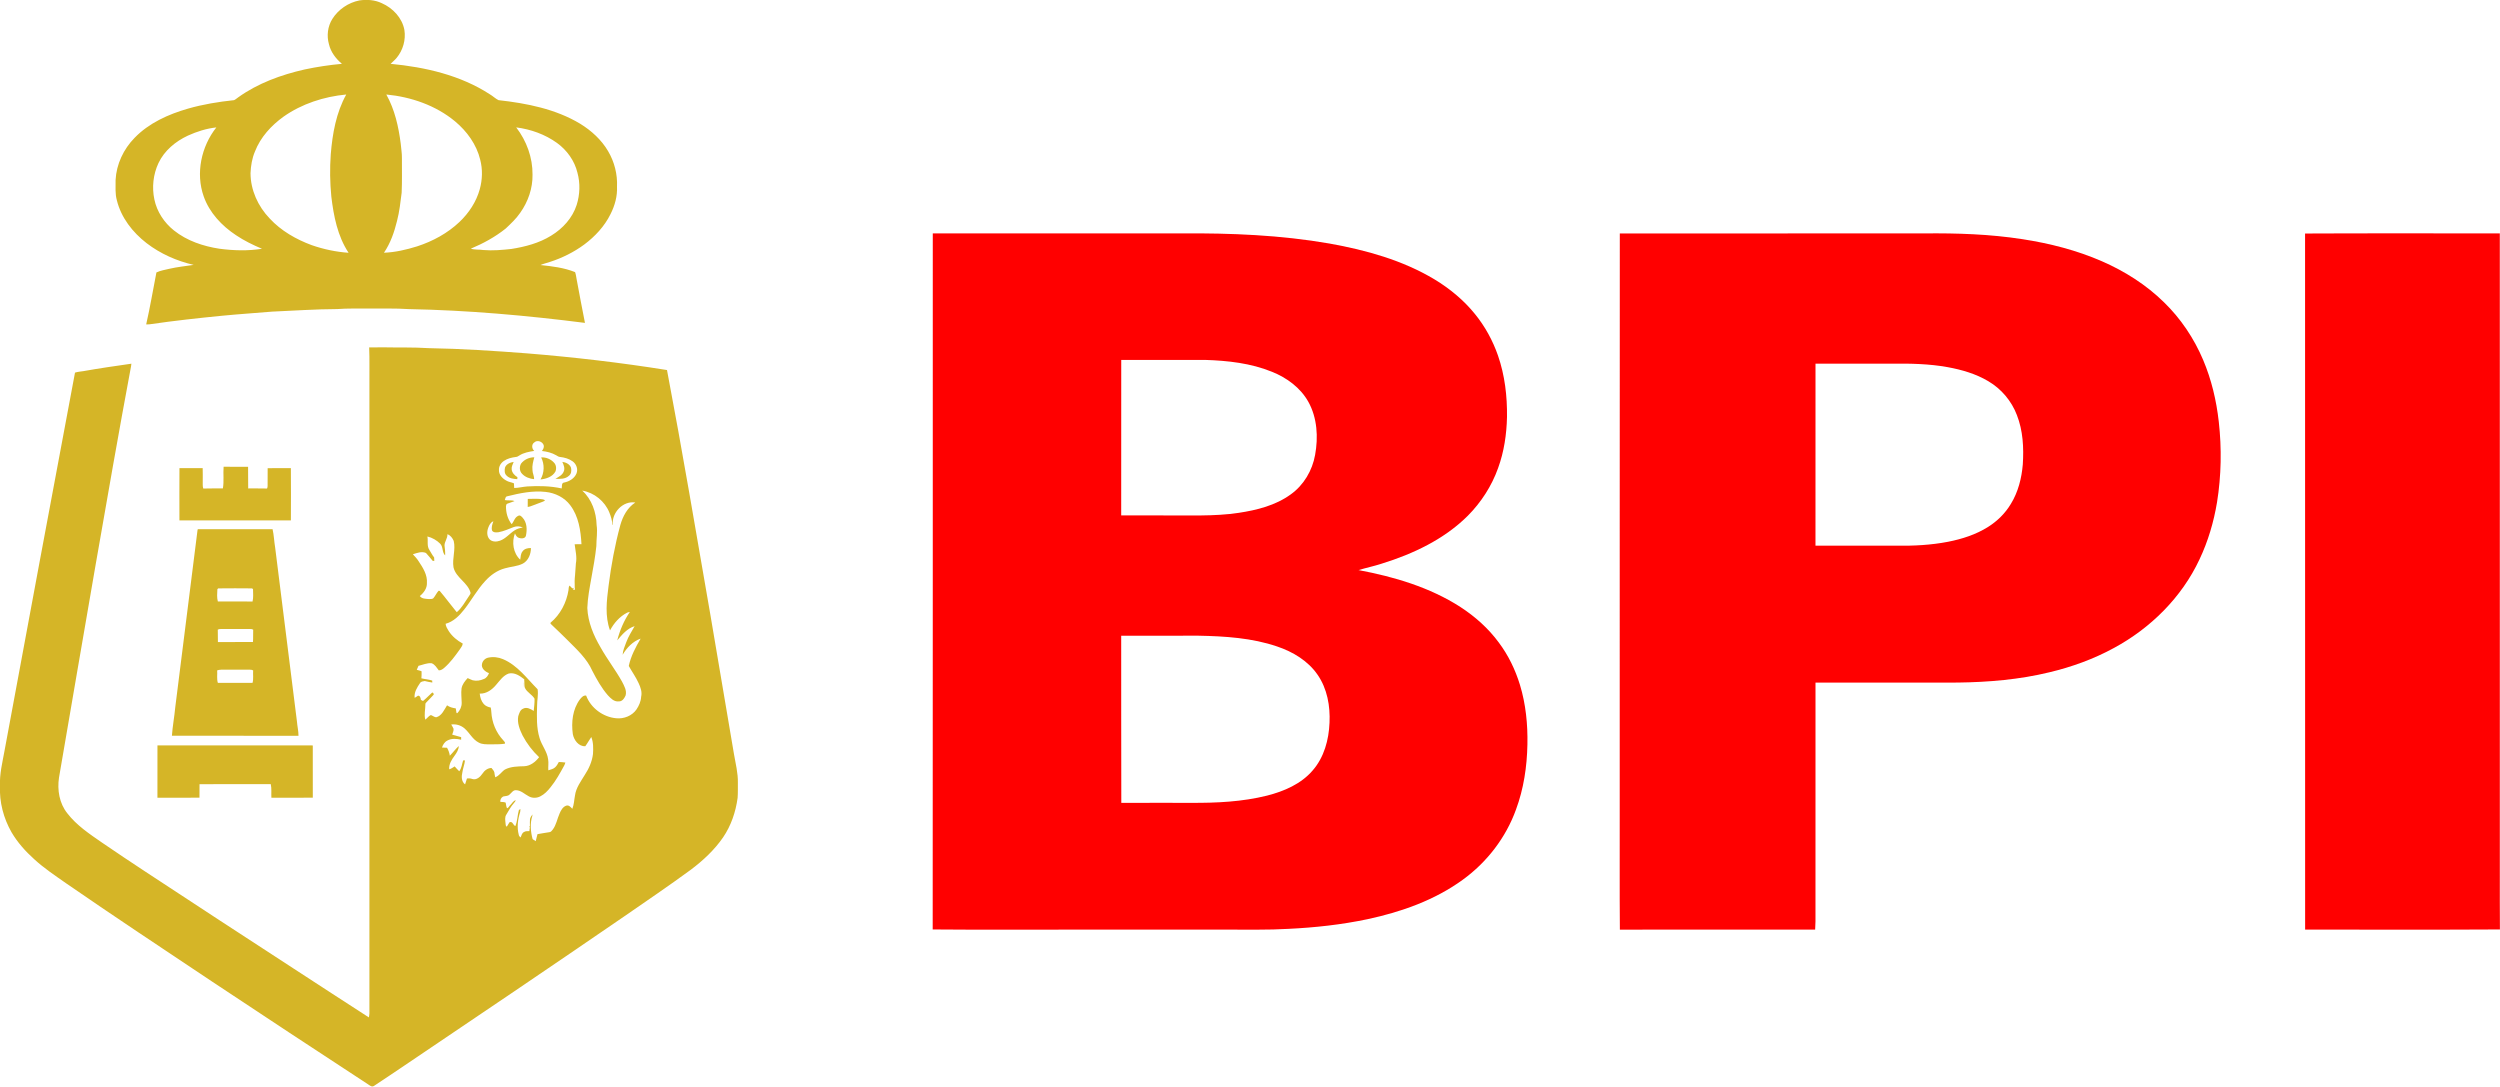<svg width="115" height="50" viewBox="0 0 115 50" fill="none" xmlns="http://www.w3.org/2000/svg" tabindex="0">
                            <path d="M16.533 0.02C16.879 -0.031 17.244 -0.006 17.562 0.146C18.072 0.37 18.499 0.823 18.602 1.377C18.674 1.83 18.538 2.31 18.244 2.663C18.162 2.764 18.059 2.844 17.968 2.936C19.561 3.088 21.181 3.458 22.535 4.339C22.673 4.42 22.788 4.536 22.931 4.607C24.231 4.752 25.559 5.012 26.691 5.694C27.205 6.011 27.668 6.431 27.973 6.954C28.263 7.446 28.409 8.019 28.382 8.588C28.403 9.025 28.282 9.458 28.085 9.847C27.809 10.408 27.372 10.878 26.873 11.25C26.397 11.6 25.861 11.867 25.298 12.048C25.154 12.1 25.002 12.128 24.862 12.192C25.401 12.247 25.948 12.315 26.454 12.517C26.493 12.624 26.504 12.739 26.526 12.85C26.65 13.518 26.775 14.187 26.908 14.853C24.22 14.511 21.518 14.27 18.808 14.219C18.179 14.178 17.549 14.197 16.919 14.193C16.452 14.196 15.983 14.182 15.518 14.217C14.515 14.221 13.515 14.291 12.514 14.335C11.757 14.4 10.997 14.448 10.24 14.522C9.12 14.631 8 14.755 6.886 14.917C6.832 14.923 6.778 14.922 6.725 14.921C6.905 14.13 7.039 13.329 7.195 12.533C7.38 12.443 7.594 12.413 7.794 12.363C8.161 12.278 8.537 12.243 8.908 12.185C8.129 12.005 7.377 11.673 6.742 11.184C6.1 10.688 5.571 10.009 5.376 9.216C5.29 8.911 5.321 8.591 5.317 8.278C5.354 7.555 5.683 6.859 6.19 6.342C6.848 5.66 7.742 5.258 8.644 4.998C9.336 4.799 10.051 4.683 10.768 4.607C10.837 4.576 10.892 4.523 10.953 4.481C11.86 3.83 12.929 3.441 14.014 3.195C14.579 3.075 15.153 2.989 15.729 2.936C15.45 2.701 15.217 2.398 15.133 2.039C15.02 1.649 15.072 1.214 15.289 0.87C15.562 0.435 16.025 0.12 16.533 0.02ZM13.043 5.366C12.475 5.775 11.981 6.315 11.727 6.972C11.593 7.286 11.539 7.625 11.524 7.964C11.525 8.74 11.869 9.493 12.405 10.05C12.929 10.617 13.618 11.01 14.339 11.277C14.886 11.467 15.457 11.588 16.035 11.628C15.526 10.861 15.348 9.937 15.241 9.04C15.178 8.396 15.168 7.746 15.215 7.099C15.292 6.154 15.461 5.187 15.928 4.347C14.902 4.444 13.886 4.772 13.043 5.366ZM17.77 4.347C18.16 5.042 18.334 5.83 18.434 6.612C18.451 6.832 18.493 7.051 18.488 7.274C18.485 7.805 18.501 8.336 18.476 8.867C18.421 9.301 18.374 9.737 18.264 10.16C18.138 10.674 17.963 11.185 17.662 11.626C18.182 11.607 18.694 11.486 19.189 11.332C19.908 11.098 20.59 10.729 21.138 10.208C21.57 9.797 21.91 9.282 22.069 8.706C22.192 8.262 22.206 7.79 22.089 7.343C21.921 6.646 21.479 6.039 20.932 5.582C20.047 4.848 18.909 4.456 17.77 4.347ZM8.64 6.24C8.073 6.504 7.561 6.929 7.291 7.499C7.047 8.018 6.982 8.616 7.101 9.175C7.218 9.737 7.552 10.243 8.001 10.6C8.596 11.076 9.343 11.326 10.09 11.441C10.74 11.527 11.403 11.547 12.052 11.444C11.638 11.269 11.23 11.071 10.856 10.819C10.2 10.386 9.632 9.781 9.37 9.033C8.993 7.969 9.258 6.739 9.952 5.861C9.498 5.91 9.055 6.051 8.64 6.24ZM23.745 5.86C24.223 6.479 24.505 7.253 24.496 8.034C24.507 8.659 24.293 9.278 23.931 9.787C23.745 10.06 23.502 10.286 23.262 10.513C22.778 10.9 22.229 11.2 21.657 11.439C21.843 11.499 22.042 11.47 22.233 11.501C22.664 11.537 23.096 11.499 23.523 11.452C24.16 11.351 24.799 11.184 25.35 10.842C25.887 10.517 26.336 10.024 26.528 9.423C26.678 8.945 26.695 8.426 26.562 7.943C26.429 7.393 26.08 6.907 25.621 6.575C25.074 6.181 24.415 5.945 23.745 5.86Z" fill="#D5B527"></path>
                            <path d="M16.981 15.982C17.179 15.98 17.406 15.975 17.617 15.977C18.316 15.992 19.017 15.969 19.715 16.015C21.232 16.04 22.746 16.14 24.257 16.256C26.407 16.431 28.552 16.681 30.682 17.022C31.393 20.766 32.026 24.523 32.677 28.278C33.038 30.415 33.404 32.551 33.763 34.689C33.838 35.127 33.952 35.563 33.942 36.011C33.939 36.242 33.948 36.474 33.93 36.704C33.843 37.348 33.629 37.982 33.26 38.522C32.862 39.099 32.343 39.582 31.784 40.003C30.774 40.745 29.737 41.446 28.707 42.159C25.346 44.466 21.967 46.748 18.586 49.027C18.126 49.336 17.667 49.648 17.203 49.952C17.1 50.022 17 49.921 16.916 49.869C14.516 48.304 12.126 46.723 9.739 45.141C7.497 43.645 5.251 42.157 3.034 40.627C2.533 40.274 2.019 39.934 1.568 39.518C1.167 39.158 0.804 38.75 0.531 38.285C0.161 37.639 -0.034 36.891 -0 36.148C-0.025 35.606 0.11 35.079 0.205 34.551C1.282 28.746 2.357 22.942 3.45 17.141C3.576 17.101 3.707 17.092 3.837 17.072C4.565 16.942 5.297 16.837 6.03 16.732L6.044 16.729C6.04 16.758 6.033 16.816 6.029 16.844C5.46 19.89 4.927 22.942 4.396 25.994C3.829 29.251 3.276 32.511 2.714 35.77C2.628 36.335 2.729 36.953 3.094 37.409C3.521 37.965 4.113 38.359 4.684 38.754C5.343 39.208 6.013 39.65 6.681 40.092C8.957 41.595 11.245 43.08 13.53 44.569C14.678 45.311 15.818 46.064 16.968 46.801C16.979 46.74 16.99 46.68 16.993 46.619C16.992 36.947 16.993 27.275 16.993 17.603C16.986 17.068 17.006 16.532 16.982 15.998L16.981 15.982ZM24.581 20.349C24.441 20.437 24.459 20.642 24.575 20.743C24.34 20.779 24.095 20.82 23.892 20.951C23.844 20.979 23.798 21.017 23.74 21.019C23.544 21.043 23.344 21.09 23.18 21.202C23.042 21.295 22.94 21.454 22.952 21.625C22.944 21.835 23.109 22.008 23.284 22.104C23.392 22.173 23.525 22.181 23.641 22.233C23.644 22.304 23.648 22.376 23.653 22.448C23.857 22.444 24.057 22.39 24.26 22.376C24.788 22.343 25.321 22.356 25.839 22.468C25.858 22.374 25.818 22.209 25.953 22.196C26.186 22.149 26.422 22.01 26.517 21.783C26.601 21.585 26.515 21.347 26.343 21.223C26.175 21.101 25.967 21.043 25.761 21.02C25.694 21.018 25.641 20.973 25.585 20.943C25.386 20.826 25.156 20.772 24.928 20.746C24.986 20.67 25.037 20.578 25.01 20.479C24.955 20.314 24.717 20.222 24.581 20.349ZM26.783 22.568C27.225 22.968 27.43 23.571 27.444 24.153C27.494 24.476 27.431 24.799 27.432 25.122C27.381 25.612 27.293 26.097 27.204 26.581C27.123 27.041 27.032 27.501 27.017 27.968C27.044 28.617 27.303 29.231 27.63 29.786C27.93 30.324 28.312 30.814 28.612 31.352C28.712 31.549 28.841 31.763 28.778 31.992C28.721 32.122 28.618 32.281 28.454 32.263C28.246 32.288 28.092 32.12 27.963 31.985C27.671 31.648 27.453 31.258 27.249 30.864C27.004 30.305 26.543 29.885 26.119 29.459C25.872 29.215 25.625 28.972 25.371 28.735C25.348 28.709 25.306 28.685 25.324 28.646C25.776 28.271 26.061 27.718 26.151 27.145C26.166 27.075 26.147 26.992 26.203 26.937C26.26 26.985 26.308 27.098 26.402 27.05C26.421 26.851 26.399 26.649 26.411 26.448C26.41 26.656 26.423 26.865 26.409 27.072C26.391 27.075 26.356 27.082 26.338 27.085C26.353 27.098 26.383 27.124 26.398 27.137C26.479 27.141 26.436 27.047 26.444 26.999C26.421 26.637 26.474 26.278 26.491 25.917C26.549 25.621 26.468 25.327 26.434 25.035C26.538 25.038 26.643 25.038 26.748 25.034C26.714 24.412 26.619 23.75 26.23 23.239C25.966 22.884 25.537 22.675 25.1 22.628C24.503 22.56 23.908 22.686 23.333 22.829C23.247 22.841 23.244 22.938 23.222 23.003C23.367 23.038 23.531 22.99 23.668 23.051C23.561 23.099 23.445 23.123 23.337 23.169C23.29 23.185 23.279 23.242 23.275 23.286C23.272 23.579 23.351 23.878 23.536 24.112C23.644 23.99 23.673 23.799 23.838 23.729C23.919 23.676 23.993 23.762 24.042 23.816C24.242 24.035 24.252 24.359 24.194 24.634C24.168 24.778 23.983 24.784 23.873 24.745C23.774 24.714 23.725 24.622 23.688 24.534C23.533 24.934 23.605 25.447 23.931 25.746C23.951 25.613 23.95 25.466 24.042 25.357C24.128 25.238 24.284 25.206 24.423 25.21C24.424 25.484 24.307 25.786 24.054 25.924C23.798 26.056 23.501 26.062 23.228 26.142C22.87 26.235 22.559 26.461 22.315 26.732C21.947 27.131 21.689 27.612 21.354 28.037C21.132 28.321 20.857 28.598 20.498 28.694C20.508 28.817 20.576 28.924 20.64 29.027C20.798 29.273 21.03 29.465 21.286 29.604C21.279 29.711 21.2 29.79 21.147 29.878C20.932 30.178 20.712 30.482 20.43 30.725C20.361 30.785 20.281 30.837 20.186 30.838C20.088 30.718 20.006 30.56 19.851 30.508C19.644 30.488 19.448 30.583 19.25 30.628C19.22 30.688 19.194 30.749 19.171 30.812C19.243 30.839 19.325 30.843 19.393 30.881C19.399 30.988 19.39 31.095 19.384 31.203C19.548 31.244 19.721 31.251 19.882 31.307C19.883 31.33 19.884 31.375 19.886 31.397C19.768 31.381 19.653 31.354 19.539 31.327C19.46 31.343 19.365 31.345 19.32 31.423C19.186 31.621 19.043 31.849 19.073 32.098C19.131 32.076 19.176 32.033 19.228 32.001C19.328 31.996 19.351 32.116 19.36 32.191C19.399 32.211 19.452 32.271 19.493 32.217C19.626 32.108 19.741 31.978 19.871 31.865C19.927 31.836 19.948 31.909 19.953 31.95C19.847 32.074 19.726 32.185 19.615 32.306C19.592 32.332 19.561 32.361 19.568 32.401C19.568 32.636 19.5 32.872 19.564 33.104C19.654 33.04 19.717 32.932 19.82 32.892C19.902 32.921 19.971 32.984 20.062 32.996C20.324 32.93 20.431 32.651 20.564 32.445C20.682 32.529 20.823 32.566 20.965 32.586C20.978 32.657 20.987 32.729 21 32.8C21.009 32.801 21.026 32.805 21.036 32.806C21.16 32.681 21.24 32.51 21.238 32.332C21.236 32.112 21.202 31.89 21.231 31.669C21.263 31.481 21.386 31.328 21.513 31.192C21.589 31.224 21.662 31.266 21.741 31.292C21.911 31.336 22.093 31.307 22.251 31.236C22.373 31.198 22.454 31.075 22.493 30.963C22.317 30.902 22.122 30.737 22.174 30.532C22.204 30.395 22.317 30.282 22.456 30.252C22.684 30.203 22.927 30.229 23.14 30.322C23.807 30.605 24.236 31.21 24.73 31.706C24.77 31.959 24.703 32.218 24.706 32.473C24.693 32.966 24.673 33.473 24.82 33.95C24.919 34.29 25.172 34.573 25.214 34.931C25.244 35.097 25.209 35.267 25.223 35.434C25.33 35.397 25.451 35.378 25.535 35.297C25.61 35.23 25.657 35.14 25.705 35.052C25.806 35.057 25.907 35.059 26.007 35.077C25.992 35.126 25.976 35.174 25.951 35.219C25.76 35.566 25.57 35.916 25.318 36.223C25.189 36.384 25.042 36.539 24.855 36.632C24.694 36.716 24.488 36.723 24.329 36.633C24.133 36.534 23.967 36.353 23.734 36.349C23.601 36.341 23.531 36.472 23.442 36.546C23.365 36.629 23.244 36.612 23.144 36.64C23.058 36.686 22.995 36.789 23.021 36.888C23.102 36.889 23.185 36.888 23.261 36.921C23.275 37.007 23.286 37.096 23.321 37.178C23.393 37.168 23.424 37.075 23.477 37.03C23.558 36.956 23.609 36.831 23.727 36.811C23.708 36.853 23.682 36.895 23.65 36.93C23.504 37.091 23.404 37.286 23.292 37.47C23.209 37.59 23.244 37.742 23.255 37.877C23.267 37.928 23.25 38.002 23.315 38.024C23.356 37.958 23.392 37.889 23.436 37.825C23.582 37.761 23.597 37.954 23.705 38.001C23.806 37.764 23.799 37.501 23.871 37.256C23.888 37.247 23.924 37.228 23.942 37.219C23.941 37.262 23.937 37.306 23.928 37.35C23.821 37.688 23.771 38.055 23.864 38.403C23.87 38.455 23.911 38.489 23.946 38.524C23.992 38.437 24.003 38.32 24.103 38.274C24.175 38.222 24.268 38.237 24.352 38.231C24.346 38.155 24.404 38.054 24.343 37.994L24.377 37.999C24.377 37.891 24.368 37.782 24.38 37.674C24.399 37.595 24.449 37.527 24.495 37.462C24.493 37.48 24.487 37.518 24.485 37.536C24.376 37.881 24.407 38.256 24.501 38.601C24.548 38.632 24.596 38.662 24.643 38.694C24.671 38.586 24.7 38.479 24.724 38.371C24.906 38.334 25.089 38.312 25.272 38.28C25.341 38.276 25.383 38.215 25.422 38.167C25.593 37.945 25.631 37.66 25.745 37.412C25.805 37.271 25.89 37.117 26.042 37.062C26.167 37.017 26.251 37.128 26.327 37.205C26.407 37.011 26.409 36.799 26.449 36.596C26.495 36.24 26.719 35.946 26.899 35.647C27.089 35.357 27.235 35.034 27.277 34.688C27.293 34.426 27.3 34.15 27.199 33.903C27.101 34.04 27.025 34.192 26.922 34.327C26.614 34.34 26.402 34.044 26.35 33.771C26.275 33.223 26.338 32.625 26.678 32.169C26.747 32.083 26.839 31.974 26.963 31.997C27.174 32.566 27.741 32.987 28.349 33.04C28.702 33.076 29.076 32.927 29.279 32.633C29.394 32.46 29.483 32.263 29.492 32.053C29.546 31.836 29.466 31.615 29.374 31.42C29.249 31.145 29.07 30.897 28.924 30.634C29.019 30.184 29.238 29.77 29.47 29.376C29.11 29.502 28.83 29.797 28.641 30.119C28.653 29.917 28.74 29.728 28.809 29.54C28.905 29.279 29.058 29.044 29.193 28.803C28.852 28.907 28.613 29.193 28.393 29.457C28.513 28.994 28.701 28.548 28.972 28.152C28.93 28.16 28.886 28.162 28.847 28.183C28.503 28.361 28.241 28.661 28.061 28.998C27.82 28.343 27.906 27.633 27.993 26.958C28.112 26.012 28.285 25.073 28.535 24.154C28.649 23.749 28.861 23.35 29.225 23.116C28.659 23.023 28.134 23.585 28.188 24.136C28.182 24.136 28.172 24.138 28.167 24.139C28.164 23.943 28.101 23.754 28.03 23.575C27.824 23.06 27.335 22.661 26.783 22.568ZM22.459 24.276C22.394 24.449 22.389 24.665 22.52 24.808C22.643 24.934 22.843 24.929 22.999 24.872C23.264 24.778 23.439 24.545 23.671 24.398C23.785 24.322 23.918 24.287 24.052 24.265C23.921 24.204 23.762 24.193 23.628 24.246C23.398 24.334 23.173 24.439 22.929 24.483C22.83 24.494 22.705 24.505 22.639 24.413C22.589 24.266 22.647 24.117 22.696 23.979C22.567 24.025 22.504 24.157 22.459 24.276ZM20.581 24.575C20.592 24.762 20.449 24.909 20.447 25.092C20.466 25.243 20.484 25.396 20.477 25.549C20.326 25.406 20.395 25.16 20.25 25.012C20.09 24.851 19.882 24.731 19.66 24.678C19.701 24.883 19.626 25.114 19.752 25.298C19.828 25.41 19.881 25.538 19.97 25.64C19.973 25.693 19.976 25.746 19.979 25.8C19.962 25.8 19.926 25.802 19.908 25.802C19.803 25.681 19.705 25.553 19.595 25.437C19.4 25.35 19.183 25.436 18.992 25.497C19.085 25.599 19.184 25.698 19.256 25.817C19.456 26.116 19.667 26.446 19.638 26.822C19.647 27.063 19.492 27.271 19.312 27.418C19.403 27.547 19.576 27.543 19.717 27.556C19.787 27.554 19.87 27.567 19.93 27.523C20.024 27.416 20.078 27.28 20.175 27.175C20.188 27.177 20.213 27.18 20.226 27.181C20.498 27.499 20.743 27.839 21.01 28.161C21.246 27.966 21.388 27.689 21.558 27.442C21.589 27.388 21.638 27.34 21.648 27.277C21.528 26.797 20.971 26.583 20.861 26.097C20.793 25.693 20.969 25.285 20.871 24.883C20.816 24.753 20.721 24.621 20.581 24.575ZM23.406 30.981C23.149 31.067 22.995 31.305 22.825 31.498C22.64 31.723 22.374 31.92 22.067 31.906C22.085 32.076 22.137 32.252 22.252 32.384C22.335 32.478 22.454 32.524 22.575 32.548C22.588 32.614 22.597 32.681 22.601 32.748C22.626 33.229 22.818 33.703 23.152 34.055C23.181 34.098 23.268 34.158 23.215 34.212C22.994 34.244 22.77 34.238 22.547 34.239C22.371 34.238 22.184 34.247 22.025 34.16C21.738 34.016 21.6 33.708 21.367 33.505C21.2 33.362 20.975 33.296 20.756 33.328C20.793 33.392 20.835 33.452 20.862 33.52C20.88 33.616 20.823 33.702 20.801 33.793C20.937 33.834 21.074 33.874 21.213 33.909C21.212 33.948 21.212 33.987 21.213 34.027C21.006 33.98 20.773 33.958 20.581 34.064C20.453 34.128 20.374 34.255 20.331 34.387C20.408 34.391 20.485 34.394 20.564 34.397C20.629 34.51 20.674 34.633 20.692 34.762C20.836 34.619 20.953 34.452 21.104 34.317C21.099 34.486 21.005 34.633 20.908 34.766C20.775 34.947 20.643 35.154 20.663 35.388C20.758 35.367 20.831 35.301 20.914 35.255C20.981 35.333 21.052 35.406 21.125 35.478C21.238 35.335 21.248 35.147 21.304 34.979C21.325 34.979 21.368 34.979 21.389 34.979C21.37 35.168 21.293 35.344 21.268 35.532C21.222 35.718 21.224 35.956 21.394 36.081C21.423 35.991 21.45 35.901 21.48 35.811C21.562 35.8 21.647 35.803 21.726 35.834C21.919 35.896 22.093 35.736 22.192 35.588C22.283 35.446 22.43 35.332 22.607 35.326C22.655 35.386 22.713 35.444 22.738 35.52C22.752 35.598 22.759 35.678 22.781 35.755C22.968 35.686 23.067 35.505 23.225 35.399C23.5 35.255 23.819 35.256 24.122 35.246C24.403 35.231 24.636 35.044 24.799 34.83C24.493 34.544 24.237 34.205 24.041 33.836C23.907 33.563 23.784 33.257 23.839 32.947C23.884 32.817 23.923 32.652 24.067 32.597C24.231 32.51 24.41 32.615 24.551 32.702C24.571 32.516 24.593 32.328 24.589 32.141C24.48 31.947 24.244 31.853 24.149 31.647C24.097 31.532 24.152 31.404 24.119 31.287C24.108 31.392 24.111 31.499 24.102 31.605C24.092 31.486 24.099 31.368 24.119 31.251C23.921 31.092 23.674 30.923 23.406 30.981Z" fill="#D5B527"></path>
                            <path d="M23.969 21.326C24.109 21.14 24.346 21.035 24.578 21.035C24.526 21.227 24.47 21.422 24.494 21.623C24.493 21.767 24.578 21.897 24.567 22.042C24.363 22.02 24.155 21.948 24.014 21.793C23.894 21.673 23.886 21.469 23.969 21.326Z" fill="#D5B527"></path>
                            <path d="M24.895 21.041C25.113 21.025 25.337 21.12 25.483 21.28C25.587 21.385 25.603 21.552 25.552 21.685C25.422 21.93 25.125 22.03 24.863 22.055C25.046 21.751 25.051 21.356 24.895 21.041Z" fill="#D5B527"></path>
                            <path d="M23.23 21.51C23.284 21.347 23.47 21.271 23.629 21.248C23.588 21.357 23.523 21.465 23.537 21.586C23.549 21.745 23.671 21.869 23.802 21.95C23.8 21.973 23.797 22.019 23.795 22.041C23.622 22.031 23.43 22.011 23.305 21.878C23.2 21.786 23.205 21.635 23.23 21.51Z" fill="#D5B527"></path>
                            <path d="M25.867 21.246C26.03 21.267 26.208 21.349 26.266 21.514C26.297 21.643 26.284 21.801 26.169 21.887C26.003 22.044 25.759 22.032 25.547 22.025C25.694 21.938 25.868 21.858 25.932 21.687C25.997 21.537 25.928 21.384 25.867 21.246Z" fill="#D5B527"></path>
                            <path d="M10.286 21.471C10.661 21.475 11.037 21.472 11.412 21.472C11.419 21.804 11.409 22.136 11.417 22.468C11.706 22.472 11.995 22.462 12.283 22.472C12.302 22.435 12.311 22.395 12.31 22.353C12.31 22.081 12.307 21.808 12.312 21.536C12.668 21.535 13.024 21.537 13.38 21.534C13.386 22.336 13.385 23.138 13.381 23.939C11.671 23.936 9.962 23.938 8.254 23.938C8.253 23.137 8.249 22.336 8.255 21.535C8.611 21.536 8.967 21.537 9.323 21.533C9.33 21.736 9.326 21.939 9.326 22.142C9.329 22.252 9.314 22.366 9.351 22.473C9.651 22.462 9.951 22.471 10.252 22.467C10.311 22.139 10.259 21.802 10.286 21.471Z" fill="#D5B527"></path>
                            <path d="M24.277 22.95C24.506 22.95 24.738 22.926 24.964 22.97C24.998 22.986 25.069 22.979 25.058 23.036C24.87 23.128 24.667 23.182 24.475 23.264C24.411 23.292 24.344 23.311 24.275 23.32C24.278 23.196 24.278 23.073 24.277 22.95Z" fill="#D5B527"></path>
                            <path d="M9.098 24.343C10.244 24.345 11.392 24.346 12.538 24.342C12.603 24.621 12.609 24.911 12.658 25.194C12.99 27.855 13.324 30.516 13.658 33.177C13.675 33.401 13.731 33.622 13.731 33.848C11.79 33.842 9.849 33.847 7.908 33.845C7.938 33.403 8.023 32.967 8.063 32.526C8.406 29.816 8.742 27.104 9.085 24.394C9.087 24.381 9.094 24.355 9.098 24.343ZM9.999 27.107C9.99 27.292 9.971 27.486 10.021 27.668C10.553 27.668 11.086 27.664 11.617 27.67C11.663 27.484 11.64 27.291 11.639 27.102C11.629 27.093 11.608 27.075 11.598 27.066C11.076 27.06 10.554 27.06 10.033 27.066C10.025 27.077 10.008 27.097 9.999 27.107ZM10.018 28.962C10.024 29.152 10.019 29.343 10.024 29.534C10.561 29.533 11.099 29.535 11.636 29.533C11.653 29.343 11.637 29.154 11.647 28.964C11.601 28.94 11.55 28.93 11.499 28.934C11.056 28.935 10.614 28.935 10.171 28.934C10.118 28.93 10.067 28.942 10.018 28.962ZM9.99 30.837C10.004 31.028 9.964 31.225 10.021 31.411C10.553 31.413 11.084 31.41 11.616 31.413C11.67 31.226 11.629 31.03 11.645 30.839C11.599 30.814 11.549 30.802 11.497 30.806C11.055 30.806 10.612 30.807 10.168 30.806C10.108 30.805 10.049 30.822 9.99 30.837Z" fill="#D5B527"></path>
                            <path d="M7.243 34.288C9.624 34.289 12.006 34.285 14.388 34.29C14.39 35.091 14.388 35.892 14.389 36.693C13.754 36.699 13.119 36.693 12.484 36.696C12.472 36.487 12.501 36.276 12.455 36.07C11.363 36.073 10.271 36.069 9.178 36.072C9.173 36.279 9.176 36.486 9.176 36.693C8.532 36.699 7.887 36.694 7.242 36.696C7.243 35.892 7.243 35.09 7.243 34.288Z" fill="#D5B527"></path>
                            <path d="M42.908 10.736C46.719 10.736 50.53 10.736 54.34 10.736C56.62 10.72 58.91 10.811 61.159 11.203C62.84 11.505 64.523 11.969 65.993 12.855C66.694 13.28 67.336 13.81 67.85 14.448C68.313 15.016 68.668 15.668 68.908 16.358C69.222 17.264 69.334 18.227 69.322 19.181C69.304 19.979 69.187 20.779 68.912 21.532C68.62 22.354 68.135 23.104 67.519 23.725C66.433 24.806 65.008 25.48 63.555 25.929C63.205 26.044 62.844 26.117 62.493 26.224C64.131 26.531 65.768 27.014 67.177 27.921C67.854 28.361 68.468 28.907 68.945 29.557C69.385 30.143 69.706 30.81 69.919 31.508C70.188 32.393 70.279 33.323 70.261 34.245C70.242 35.263 70.09 36.286 69.734 37.244C69.27 38.53 68.4 39.661 67.29 40.466C65.999 41.407 64.46 41.95 62.905 42.283C61.704 42.536 60.479 42.67 59.253 42.728C58.348 42.782 57.441 42.758 56.535 42.763C54.091 42.763 51.646 42.763 49.202 42.763C47.102 42.758 45.003 42.774 42.904 42.755C42.913 32.082 42.904 21.409 42.908 10.736ZM51.577 16.556C51.574 18.94 51.578 21.325 51.575 23.709C52.232 23.71 52.889 23.709 53.546 23.71C54.689 23.697 55.838 23.763 56.972 23.592C57.815 23.466 58.675 23.25 59.373 22.743C59.972 22.317 60.368 21.641 60.495 20.925C60.644 20.109 60.594 19.223 60.185 18.485C59.824 17.838 59.195 17.376 58.513 17.103C57.541 16.706 56.481 16.589 55.438 16.556C54.151 16.555 52.864 16.554 51.577 16.556ZM51.575 29.243C51.579 31.806 51.571 34.37 51.58 36.933C52.645 36.926 53.711 36.932 54.777 36.931C55.956 36.938 57.146 36.884 58.293 36.596C59.068 36.397 59.848 36.063 60.377 35.447C60.909 34.843 61.127 34.031 61.158 33.245C61.194 32.48 61.054 31.68 60.609 31.039C60.172 30.401 59.476 29.983 58.75 29.739C57.589 29.342 56.349 29.266 55.132 29.242C53.945 29.244 52.76 29.242 51.575 29.243Z" fill="red"></path>
                            <path d="M74.511 10.739C79.178 10.734 83.846 10.738 88.514 10.737C90.023 10.721 91.539 10.77 93.033 11.002C94.288 11.196 95.532 11.512 96.697 12.022C97.745 12.48 98.728 13.103 99.544 13.905C100.317 14.657 100.927 15.568 101.345 16.558C101.728 17.462 101.955 18.426 102.064 19.4C102.202 20.63 102.18 21.878 101.984 23.101C101.834 24.007 101.572 24.898 101.177 25.731C100.361 27.479 98.922 28.904 97.222 29.817C96.296 30.321 95.295 30.682 94.269 30.926C92.891 31.262 91.468 31.38 90.052 31.398C87.872 31.4 85.693 31.399 83.513 31.399C83.511 35.062 83.512 38.724 83.512 42.385C83.51 42.51 83.501 42.636 83.497 42.762C80.503 42.762 77.508 42.757 74.514 42.764C74.498 40.926 74.512 39.087 74.507 37.248C74.51 28.412 74.504 19.575 74.511 10.739ZM83.513 16.73C83.511 19.52 83.514 22.311 83.512 25.102C84.755 25.103 85.999 25.102 87.242 25.102C88.034 25.113 88.829 25.073 89.608 24.922C90.255 24.795 90.897 24.59 91.457 24.235C91.879 23.969 92.243 23.609 92.499 23.181C92.836 22.633 92.996 21.995 93.049 21.361C93.098 20.598 93.059 19.81 92.776 19.09C92.531 18.445 92.061 17.888 91.464 17.537C90.893 17.196 90.244 17.008 89.592 16.889C88.744 16.735 87.878 16.718 87.018 16.729C85.851 16.729 84.682 16.729 83.513 16.73Z" fill="red"></path>
                            <path d="M106.033 10.742C109.019 10.727 112.005 10.739 114.991 10.736C114.992 20.591 114.991 30.445 114.992 40.301C114.995 41.119 114.986 41.937 114.996 42.755C112.01 42.773 109.023 42.759 106.036 42.762C106.033 32.089 106.038 21.416 106.033 10.742Z" fill="red"></path>
                        </svg>
